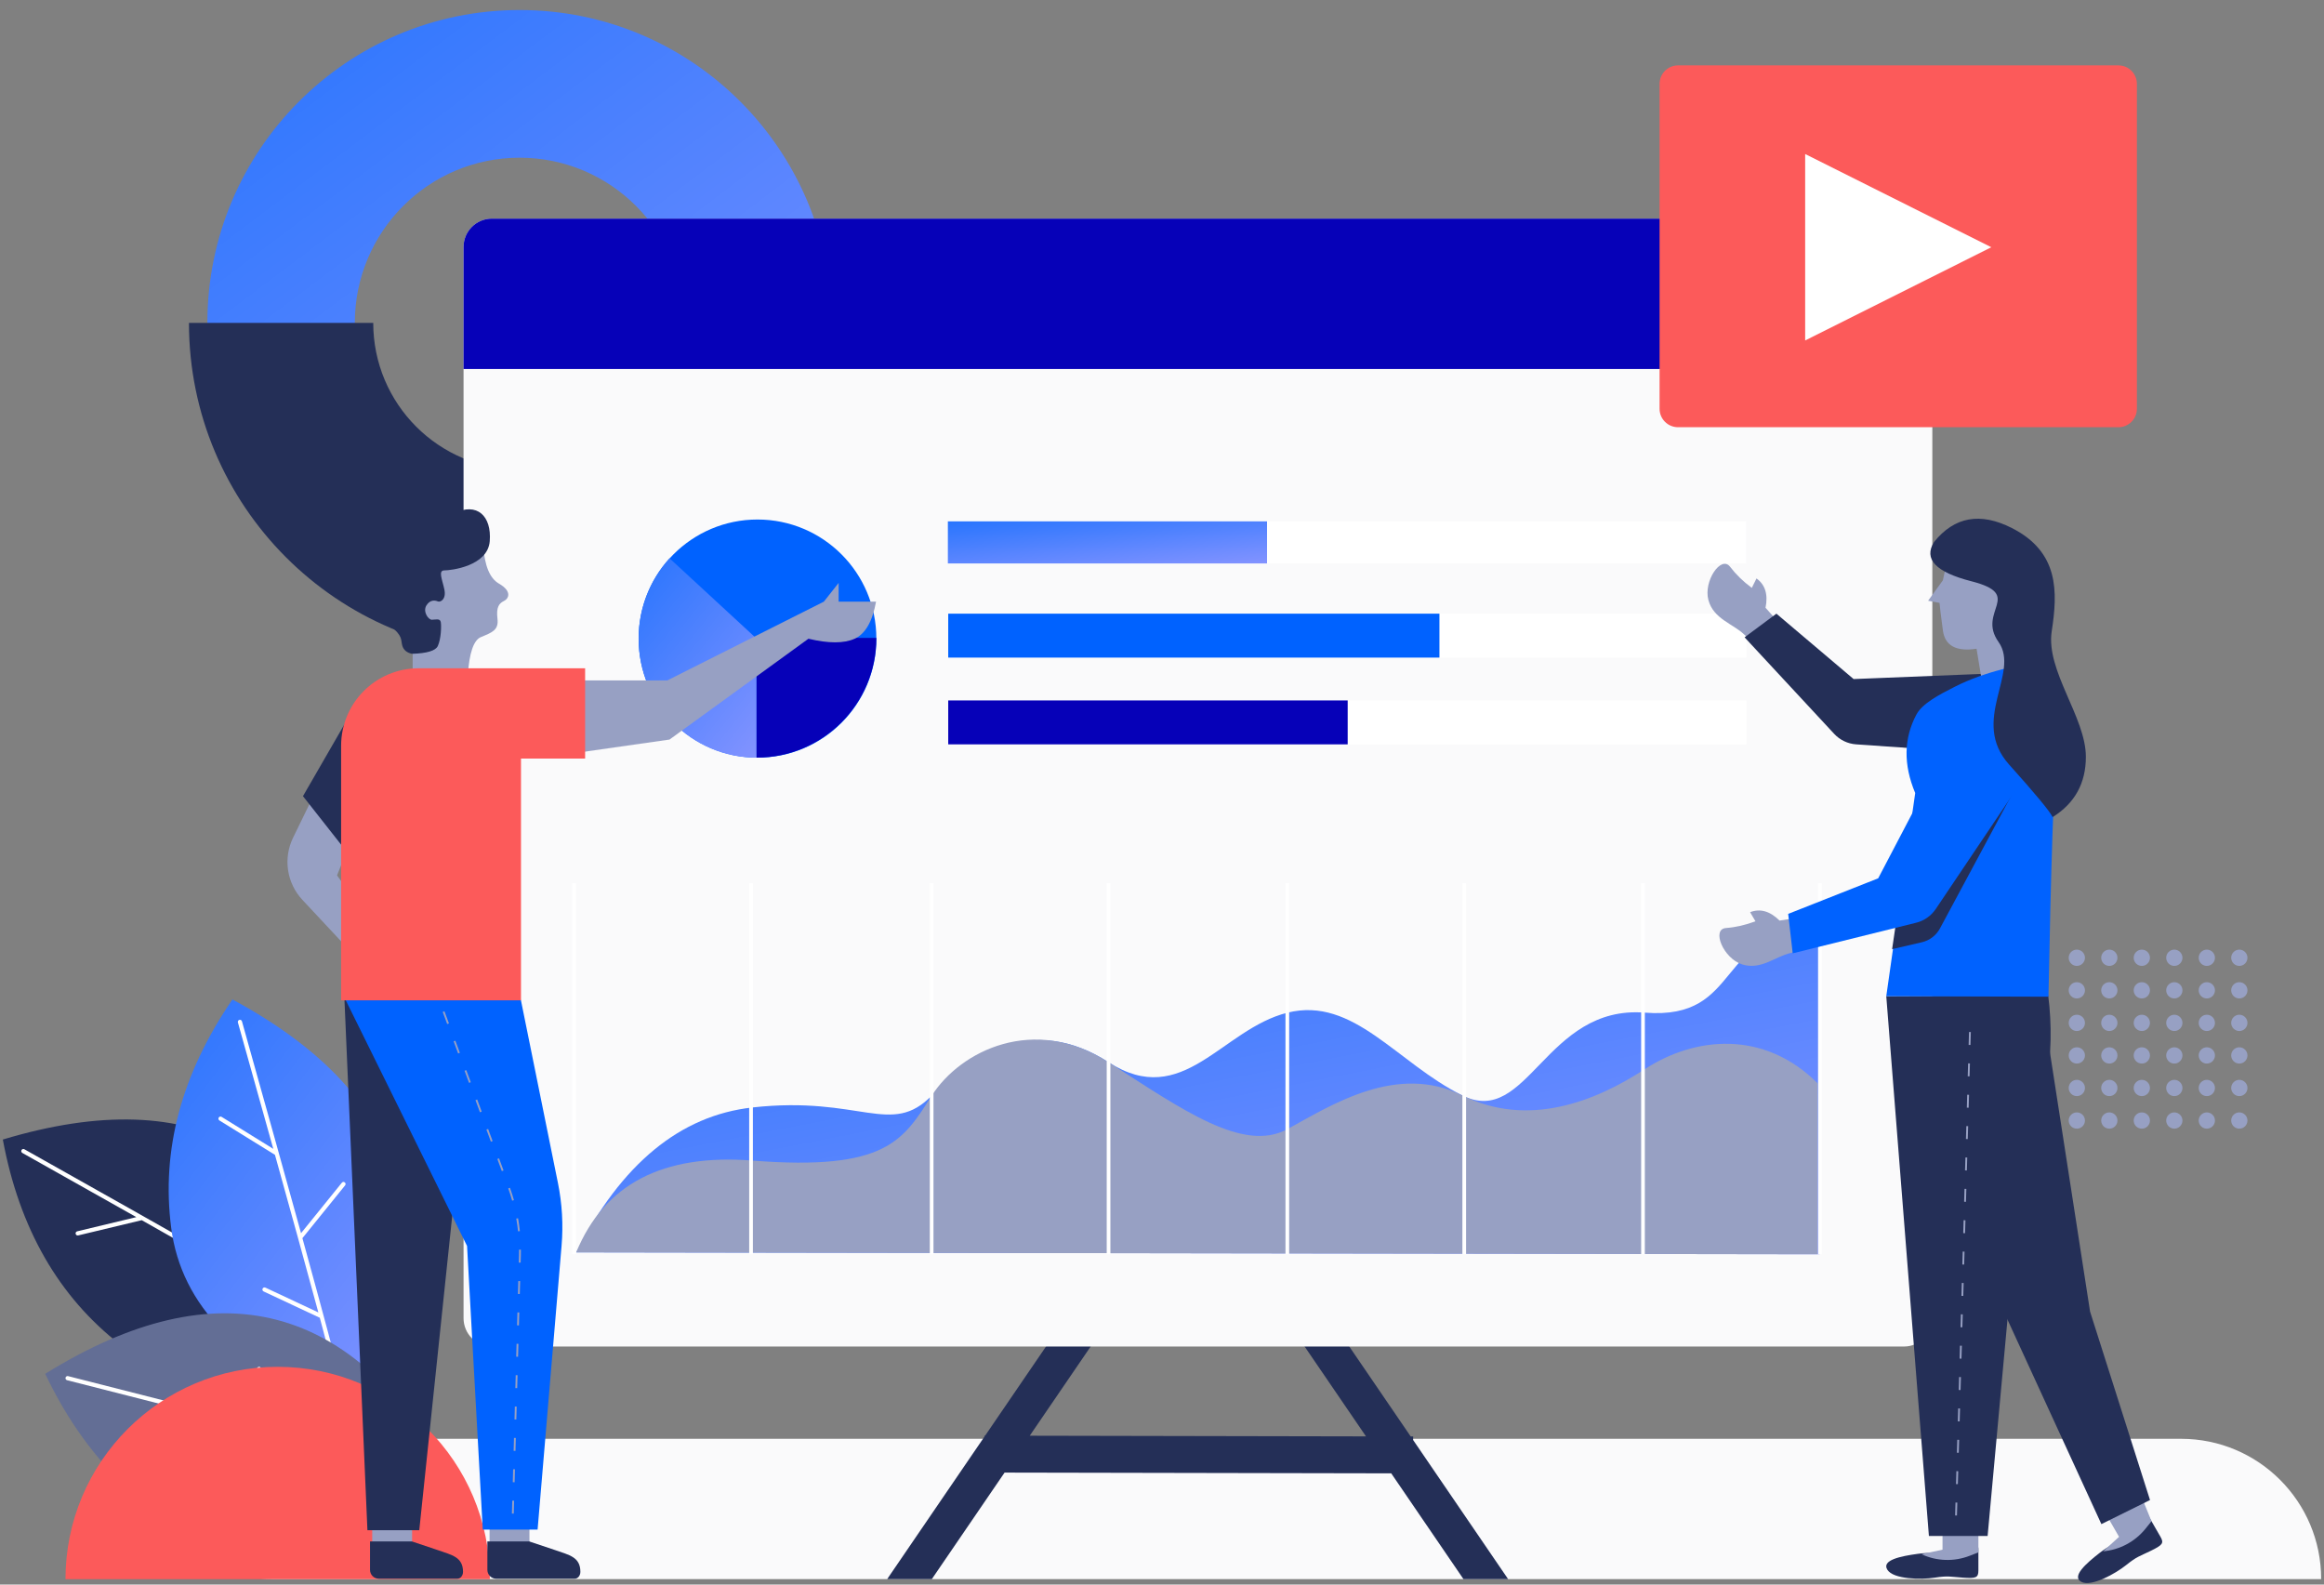 <svg width="176" height="120" viewBox="0 0 176 120" fill="none" xmlns="http://www.w3.org/2000/svg">
<rect x="0" y="0" width="176" height="120" fill="#808080" stroke="none"/>
<path fill-rule="evenodd" clip-rule="evenodd" d="M157.281 73.148C157.621 73.148 157.897 72.872 157.897 72.532C157.897 72.192 157.621 71.915 157.281 71.915C156.941 71.915 156.666 72.192 156.666 72.532C156.666 72.872 156.941 73.148 157.281 73.148ZM157.897 74.997C157.897 75.337 157.621 75.613 157.281 75.613C156.941 75.613 156.666 75.337 156.666 74.997C156.666 74.657 156.941 74.381 157.281 74.381C157.621 74.381 157.897 74.657 157.897 74.997ZM157.281 78.079C157.621 78.079 157.897 77.803 157.897 77.462C157.897 77.122 157.621 76.846 157.281 76.846C156.941 76.846 156.666 77.122 156.666 77.462C156.666 77.803 156.941 78.079 157.281 78.079ZM157.897 79.927C157.897 80.268 157.621 80.544 157.281 80.544C156.941 80.544 156.666 80.268 156.666 79.927C156.666 79.587 156.941 79.311 157.281 79.311C157.621 79.311 157.897 79.587 157.897 79.927ZM157.281 83.009C157.621 83.009 157.897 82.733 157.897 82.393C157.897 82.052 157.621 81.776 157.281 81.776C156.941 81.776 156.666 82.052 156.666 82.393C156.666 82.733 156.941 83.009 157.281 83.009ZM157.281 85.474C157.621 85.474 157.897 85.198 157.897 84.858C157.897 84.517 157.621 84.242 157.281 84.242C156.941 84.242 156.666 84.517 156.666 84.858C156.666 85.198 156.941 85.474 157.281 85.474ZM160.358 84.858C160.358 85.198 160.082 85.474 159.742 85.474C159.403 85.474 159.127 85.198 159.127 84.858C159.127 84.517 159.403 84.242 159.742 84.242C160.082 84.242 160.358 84.517 160.358 84.858ZM159.742 83.009C160.082 83.009 160.358 82.733 160.358 82.393C160.358 82.052 160.082 81.776 159.742 81.776C159.403 81.776 159.127 82.052 159.127 82.393C159.127 82.733 159.403 83.009 159.742 83.009ZM160.358 79.927C160.358 80.268 160.082 80.544 159.742 80.544C159.403 80.544 159.127 80.268 159.127 79.927C159.127 79.587 159.403 79.311 159.742 79.311C160.082 79.311 160.358 79.587 160.358 79.927ZM159.742 78.079C160.082 78.079 160.358 77.803 160.358 77.462C160.358 77.122 160.082 76.846 159.742 76.846C159.403 76.846 159.127 77.122 159.127 77.462C159.127 77.803 159.403 78.079 159.742 78.079ZM160.358 74.997C160.358 75.337 160.082 75.613 159.742 75.613C159.403 75.613 159.127 75.337 159.127 74.997C159.127 74.657 159.403 74.381 159.742 74.381C160.082 74.381 160.358 74.657 160.358 74.997ZM159.742 73.148C160.082 73.148 160.358 72.872 160.358 72.532C160.358 72.192 160.082 71.915 159.742 71.915C159.403 71.915 159.127 72.192 159.127 72.532C159.127 72.872 159.403 73.148 159.742 73.148ZM162.819 84.858C162.819 85.198 162.544 85.474 162.204 85.474C161.864 85.474 161.588 85.198 161.588 84.858C161.588 84.517 161.864 84.242 162.204 84.242C162.544 84.242 162.819 84.517 162.819 84.858ZM162.204 83.009C162.544 83.009 162.819 82.733 162.819 82.393C162.819 82.052 162.544 81.776 162.204 81.776C161.864 81.776 161.588 82.052 161.588 82.393C161.588 82.733 161.864 83.009 162.204 83.009ZM162.819 79.927C162.819 80.268 162.544 80.544 162.204 80.544C161.864 80.544 161.588 80.268 161.588 79.927C161.588 79.587 161.864 79.311 162.204 79.311C162.544 79.311 162.819 79.587 162.819 79.927ZM162.204 78.079C162.544 78.079 162.819 77.803 162.819 77.462C162.819 77.122 162.544 76.846 162.204 76.846C161.864 76.846 161.588 77.122 161.588 77.462C161.588 77.803 161.864 78.079 162.204 78.079ZM162.819 74.997C162.819 75.337 162.544 75.613 162.204 75.613C161.864 75.613 161.588 75.337 161.588 74.997C161.588 74.657 161.864 74.381 162.204 74.381C162.544 74.381 162.819 74.657 162.819 74.997ZM162.204 73.148C162.544 73.148 162.819 72.872 162.819 72.532C162.819 72.192 162.544 71.915 162.204 71.915C161.864 71.915 161.588 72.192 161.588 72.532C161.588 72.872 161.864 73.148 162.204 73.148ZM165.28 84.858C165.28 85.198 165.005 85.474 164.665 85.474C164.325 85.474 164.05 85.198 164.05 84.858C164.05 84.517 164.325 84.242 164.665 84.242C165.005 84.242 165.28 84.517 165.28 84.858ZM164.665 83.009C165.005 83.009 165.28 82.733 165.28 82.393C165.28 82.052 165.005 81.776 164.665 81.776C164.325 81.776 164.05 82.052 164.05 82.393C164.05 82.733 164.325 83.009 164.665 83.009ZM165.28 79.927C165.28 80.268 165.005 80.544 164.665 80.544C164.325 80.544 164.05 80.268 164.05 79.927C164.05 79.587 164.325 79.311 164.665 79.311C165.005 79.311 165.28 79.587 165.28 79.927ZM164.665 78.079C165.005 78.079 165.28 77.803 165.28 77.462C165.28 77.122 165.005 76.846 164.665 76.846C164.325 76.846 164.05 77.122 164.05 77.462C164.05 77.803 164.325 78.079 164.665 78.079ZM165.28 74.997C165.28 75.337 165.005 75.613 164.665 75.613C164.325 75.613 164.05 75.337 164.05 74.997C164.05 74.657 164.325 74.381 164.665 74.381C165.005 74.381 165.28 74.657 165.28 74.997ZM164.665 73.148C165.005 73.148 165.28 72.872 165.28 72.532C165.28 72.192 165.005 71.915 164.665 71.915C164.325 71.915 164.05 72.192 164.05 72.532C164.05 72.872 164.325 73.148 164.665 73.148ZM167.742 84.858C167.742 85.198 167.466 85.474 167.126 85.474C166.786 85.474 166.511 85.198 166.511 84.858C166.511 84.517 166.786 84.242 167.126 84.242C167.466 84.242 167.742 84.517 167.742 84.858ZM167.126 83.009C167.466 83.009 167.742 82.733 167.742 82.393C167.742 82.052 167.466 81.776 167.126 81.776C166.786 81.776 166.511 82.052 166.511 82.393C166.511 82.733 166.786 83.009 167.126 83.009ZM167.742 79.927C167.742 80.268 167.466 80.544 167.126 80.544C166.786 80.544 166.511 80.268 166.511 79.927C166.511 79.587 166.786 79.311 167.126 79.311C167.466 79.311 167.742 79.587 167.742 79.927ZM167.126 78.079C167.466 78.079 167.742 77.803 167.742 77.462C167.742 77.122 167.466 76.846 167.126 76.846C166.786 76.846 166.511 77.122 166.511 77.462C166.511 77.803 166.786 78.079 167.126 78.079ZM167.742 74.997C167.742 75.337 167.466 75.613 167.126 75.613C166.786 75.613 166.511 75.337 166.511 74.997C166.511 74.657 166.786 74.381 167.126 74.381C167.466 74.381 167.742 74.657 167.742 74.997ZM167.126 73.148C167.466 73.148 167.742 72.872 167.742 72.532C167.742 72.192 167.466 71.915 167.126 71.915C166.786 71.915 166.511 72.192 166.511 72.532C166.511 72.872 166.786 73.148 167.126 73.148ZM170.203 84.858C170.203 85.198 169.927 85.474 169.587 85.474C169.248 85.474 168.972 85.198 168.972 84.858C168.972 84.517 169.248 84.242 169.587 84.242C169.927 84.242 170.203 84.517 170.203 84.858ZM169.587 83.009C169.927 83.009 170.203 82.733 170.203 82.393C170.203 82.052 169.927 81.776 169.587 81.776C169.248 81.776 168.972 82.052 168.972 82.393C168.972 82.733 169.248 83.009 169.587 83.009ZM170.203 79.927C170.203 80.268 169.927 80.544 169.587 80.544C169.248 80.544 168.972 80.268 168.972 79.927C168.972 79.587 169.248 79.311 169.587 79.311C169.927 79.311 170.203 79.587 170.203 79.927ZM169.587 78.079C169.927 78.079 170.203 77.803 170.203 77.462C170.203 77.122 169.927 76.846 169.587 76.846C169.248 76.846 168.972 77.122 168.972 77.462C168.972 77.803 169.248 78.079 169.587 78.079ZM170.203 74.997C170.203 75.337 169.927 75.613 169.587 75.613C169.248 75.613 168.972 75.337 168.972 74.997C168.972 74.657 169.248 74.381 169.587 74.381C169.927 74.381 170.203 74.657 170.203 74.997ZM169.587 73.148C169.927 73.148 170.203 72.872 170.203 72.532C170.203 72.192 169.927 71.915 169.587 71.915C169.248 71.915 168.972 72.192 168.972 72.532C168.972 72.872 169.248 73.148 169.587 73.148Z" fill="#97A0C3"/>
<path fill-rule="evenodd" clip-rule="evenodd" d="M15.705 24.45C15.705 37.533 26.291 48.14 39.351 48.14C52.41 48.14 62.996 37.533 62.996 24.45C62.996 11.366 52.41 0.759 39.351 0.759C26.291 0.759 15.705 11.366 15.705 24.45ZM51.831 24.45C51.831 31.357 46.243 36.956 39.351 36.956C32.459 36.956 26.871 31.357 26.871 24.45C26.871 17.542 32.459 11.943 39.351 11.943C46.243 11.943 51.831 17.542 51.831 24.45Z" fill="url(#paint0_linear)"/>
<path d="M27.987 101.996C20.132 105.55 13.852 105.505 9.148 101.861C4.443 98.218 1.465 93.029 0.214 86.297C14.92 81.873 24.178 87.106 27.987 101.996Z" fill="#242F57"/>
<path d="M16.389 95.606C14.694 94.643 12.809 93.576 10.734 92.404L5.921 93.558C5.835 93.579 5.75 93.526 5.729 93.44C5.709 93.354 5.762 93.268 5.847 93.248L10.325 92.173C7.736 90.712 4.858 89.091 1.691 87.312C1.614 87.269 1.587 87.172 1.63 87.095C1.672 87.018 1.769 86.99 1.846 87.034C7.628 90.281 12.448 93.001 16.306 95.192L15.809 90.288C15.787 90.076 16.103 90.044 16.125 90.256L16.645 95.385C21.79 98.309 25.172 100.265 26.794 101.256C26.869 101.301 26.893 101.4 26.848 101.475C26.802 101.551 26.704 101.575 26.629 101.529C25.659 100.936 24.055 99.996 21.819 98.709C21.813 98.712 21.807 98.715 21.8 98.717L17.402 100.332C17.32 100.362 17.228 100.319 17.198 100.236C17.168 100.153 17.21 100.062 17.293 100.031L21.459 98.502C20.03 97.68 18.357 96.725 16.44 95.635C16.422 95.629 16.404 95.62 16.389 95.606Z" fill="white"/>
<path d="M26.228 106.445C18.154 103.381 13.733 98.897 12.966 92.994C12.198 87.091 13.744 81.323 17.603 75.69C31.148 82.998 34.023 93.25 26.228 106.445Z" fill="url(#paint1_linear)"/>
<path d="M22.902 93.766C24.479 99.489 25.492 103.276 25.942 105.129C25.962 105.215 25.91 105.301 25.825 105.322C25.74 105.343 25.654 105.29 25.633 105.205C25.365 104.096 24.893 102.292 24.219 99.793C24.213 99.79 24.206 99.788 24.2 99.785L19.964 97.801C19.885 97.764 19.851 97.669 19.887 97.589C19.924 97.509 20.019 97.474 20.098 97.511L24.11 99.391C23.679 97.794 23.169 95.929 22.581 93.797C22.573 93.779 22.567 93.76 22.566 93.74C22.046 91.855 21.465 89.76 20.824 87.457L16.618 84.853C16.544 84.806 16.52 84.708 16.566 84.633C16.612 84.558 16.71 84.534 16.784 84.581L20.697 87.004C19.896 84.13 19.003 80.939 18.017 77.431C17.994 77.346 18.043 77.258 18.127 77.234C18.211 77.21 18.299 77.259 18.323 77.344C20.122 83.749 21.614 89.097 22.798 93.389L25.888 89.568C26.022 89.403 26.268 89.605 26.134 89.77L22.902 93.766Z" fill="white"/>
<path d="M34.268 111.976C27.6 117.455 21.527 119.047 16.049 116.752C10.571 114.456 6.363 110.218 3.424 104.038C16.481 95.933 26.762 98.579 34.268 111.976Z" fill="#636E95"/>
<path d="M21.591 108.419C27.308 109.9 31.077 110.907 32.897 111.44C32.981 111.464 33.03 111.553 33.005 111.637C32.98 111.722 32.892 111.77 32.808 111.746C31.719 111.427 29.929 110.937 27.439 110.278C27.435 110.282 27.429 110.286 27.424 110.29L23.594 112.986C23.522 113.037 23.423 113.02 23.372 112.948C23.322 112.876 23.339 112.776 23.411 112.726L27.039 110.172C25.448 109.751 23.587 109.265 21.457 108.713C21.437 108.712 21.418 108.707 21.4 108.698C19.516 108.21 17.422 107.671 15.117 107.081L10.769 109.441C10.692 109.483 10.595 109.454 10.554 109.377C10.512 109.3 10.54 109.203 10.618 109.161L14.664 106.965C11.788 106.229 8.593 105.415 5.079 104.523C4.994 104.501 4.942 104.415 4.964 104.329C4.985 104.244 5.072 104.192 5.157 104.214C11.574 105.842 16.926 107.211 21.214 108.321L19.471 103.726C19.396 103.528 19.693 103.415 19.768 103.613L21.591 108.419Z" fill="white"/>
<path d="M14.31 24.45H28.266C28.266 30.585 33.23 35.558 39.351 35.558V49.538C25.52 49.538 14.31 38.305 14.31 24.45Z" fill="#242F57"/>
<path d="M10.123 108.961H165.179C171.037 108.961 175.786 113.718 175.786 119.586H20.73C14.872 119.586 10.123 114.829 10.123 108.961Z" fill="#FAFAFB"/>
<path d="M4.959 119.592C15.975 119.592 29.902 119.592 37.096 119.592C37.096 110.71 29.902 103.509 21.027 103.509C12.153 103.509 4.959 110.71 4.959 119.592Z" fill="#FC5A5A"/>
<path fill-rule="evenodd" clip-rule="evenodd" d="M89.918 86.299L74.607 108.72L74.559 108.72L74.559 108.79L67.196 119.572L67.216 119.586H70.568L76.078 111.519L105.36 111.576L110.83 119.586H114.212L107.018 109.051L107.018 108.784L106.835 108.783L91.525 86.364L90.769 86.882L89.918 86.299ZM103.448 108.777L77.984 108.727L90.699 90.108L103.448 108.777Z" fill="#242F57"/>
<path d="M37.249 16.556H144.194C145.378 16.556 146.338 17.517 146.338 18.703V99.824C146.338 101.01 145.378 101.972 144.194 101.972H37.249C36.065 101.972 35.105 101.01 35.105 99.824V18.703C35.105 17.517 36.065 16.556 37.249 16.556Z" fill="#FAFAFB"/>
<path d="M43.339 33.472H137.825V61.011H43.339V33.472Z" fill="#FAFAFB"/>
<path d="M37.249 16.556H144.194C145.378 16.556 146.338 17.517 146.338 18.703V27.945H35.105V18.703C35.105 17.517 36.065 16.556 37.249 16.556Z" fill="#0601B8"/>
<path d="M43.638 94.842C47.068 88.132 51.516 84.474 56.982 83.868C65.181 82.959 67.484 86.129 70.572 82.959C73.659 79.789 78.3 76.804 83.953 80.443C89.605 84.081 92.512 77.926 97.51 76.688C102.507 75.449 105.782 80.494 110.749 82.959C115.716 85.424 117.029 76.092 124.566 76.688C132.102 77.284 129.73 70.377 137.795 70.377V94.986L43.638 94.842Z" fill="url(#paint2_linear)"/>
<path d="M57.365 57.377C62.337 57.377 66.368 53.34 66.368 48.36C66.368 43.38 62.337 39.343 57.365 39.343C52.394 39.343 48.364 43.38 48.364 48.36C48.364 53.34 52.394 57.377 57.365 57.377Z" fill="#0062FF"/>
<path d="M57.296 57.377C57.296 55.536 57.296 52.531 57.296 48.363C52.902 44.307 50.705 42.279 50.705 42.279C49.251 43.882 48.364 46.018 48.364 48.363C48.364 53.341 52.363 57.377 57.296 57.377Z" fill="url(#paint3_linear)"/>
<path d="M57.296 48.29C57.296 48.29 57.296 51.319 57.296 57.377C62.306 57.377 66.368 53.317 66.368 48.309C66.368 48.309 63.344 48.303 57.296 48.29Z" fill="#0601B8"/>
<path d="M71.783 39.483H132.242V42.67H71.783V39.483Z" fill="white"/>
<path d="M71.783 39.483H95.955V42.67H71.783V39.483Z" fill="url(#paint4_linear)"/>
<path d="M71.811 53.043H132.27V56.37H71.811V53.043Z" fill="white"/>
<path d="M71.811 53.043H102.062V56.37H71.811V53.043Z" fill="#0601B8"/>
<path d="M71.811 46.473H132.27V49.8H71.811V46.473Z" fill="white"/>
<path d="M71.811 46.473H109.011V49.8H71.811V46.473Z" fill="#0062FF"/>
<path d="M43.638 94.842C45.756 89.675 50.204 87.358 56.982 87.89C67.149 88.688 68.398 86.343 70.572 82.959C72.745 79.576 78.3 76.805 83.953 80.443C89.605 84.082 94.182 87.324 97.51 85.504C100.837 83.684 105.782 80.494 110.749 82.959C115.716 85.425 120.798 83.431 124.566 80.967C128.334 78.502 133.579 77.961 137.656 82.045V94.986L43.638 94.842Z" fill="#97A0C3"/>
<path fill-rule="evenodd" clip-rule="evenodd" d="M43.618 66.883H43.339V94.982H43.618V66.883ZM57.017 66.883H56.737V94.982H57.017V66.883ZM70.415 66.883H70.694V94.982H70.415V66.883ZM84.092 66.883H83.813V94.982H84.092V66.883ZM97.351 66.883H97.63V94.982H97.351V66.883ZM111.028 66.883H110.749V94.982H111.028V66.883ZM124.287 66.883H124.566V94.982H124.287V66.883ZM137.964 66.883H137.685V94.982H137.964V66.883Z" fill="white"/>
<path d="M127.078 4.953H160.434C161.205 4.953 161.83 5.579 161.83 6.351V30.955C161.83 31.727 161.205 32.353 160.434 32.353H127.078C126.307 32.353 125.682 31.727 125.682 30.955V6.351C125.682 5.579 126.307 4.953 127.078 4.953Z" fill="#FC5A5A"/>
<path d="M136.708 11.664L150.804 18.723L136.708 25.783V11.664Z" fill="white"/>
<path d="M161.042 116.561C161.358 116 161.68 115.523 162.009 115.131C162.503 114.542 162.677 114.753 162.832 115.021C162.987 115.289 163.334 115.892 163.614 116.378C163.895 116.865 163.775 117.005 162.885 117.442C161.995 117.879 161.845 117.86 161.026 118.517C160.208 119.174 158.38 120.196 157.62 119.793C156.861 119.39 157.987 118.393 159.014 117.597C159.699 117.067 160.375 116.721 161.042 116.561Z" fill="#242F57"/>
<path d="M161.69 112.149L162.936 115.201L162.499 115.748C161.704 116.743 160.539 117.369 159.272 117.481L160.48 116.385L159.081 113.957L161.69 112.149Z" fill="#97A0C3"/>
<path d="M159.141 115.421L151.908 99.669L155.018 78.231L158.285 99.33L162.824 113.598L159.141 115.421Z" fill="#242F57"/>
<path d="M134.921 47.383L133.706 46.025C133.911 45.022 133.683 44.282 133.022 43.805L132.667 44.52C132.019 44.043 131.471 43.51 131.02 42.919C130.344 42.033 128.989 44.005 129.381 45.445C129.774 46.885 131.254 47.239 132.092 48.053C132.226 48.183 132.704 48.606 133.525 49.322L134.921 47.383Z" fill="#97A0C3"/>
<path d="M147.508 117.79C148.062 117.462 148.579 117.211 149.06 117.036C149.781 116.773 149.827 117.043 149.827 117.353C149.827 117.663 149.827 118.358 149.827 118.92C149.827 119.482 149.653 119.544 148.665 119.476C147.676 119.409 147.555 119.317 146.518 119.476C145.481 119.635 143.388 119.605 142.932 118.876C142.475 118.146 143.948 117.846 145.235 117.672C146.093 117.555 146.851 117.595 147.508 117.79Z" fill="#242F57"/>
<path d="M149.827 114.553V117.561L149.176 117.816C147.991 118.279 146.669 118.238 145.516 117.7L147.11 117.356V114.553H149.827Z" fill="#97A0C3"/>
<path d="M152.156 57.174L140.569 56.37C139.933 56.326 139.337 56.041 138.903 55.573L132.119 48.263L134.53 46.473L140.377 51.425C149.145 51.071 153.62 50.893 153.802 50.893C153.984 50.893 153.984 51.276 153.802 52.041L152.156 57.174Z" fill="#242F57"/>
<path d="M136.568 69.434L137.431 71.663C136.384 71.963 135.77 72.133 135.588 72.175C134.45 72.436 133.348 73.487 131.928 73.032C130.509 72.577 129.596 70.365 130.706 70.28C131.446 70.223 132.192 70.052 132.943 69.768L132.538 69.08C133.297 68.785 134.041 68.996 134.769 69.715L136.568 69.434Z" fill="#97A0C3"/>
<path d="M150.202 52.252L149.688 49.129C148.142 49.362 147.292 48.9 147.138 47.741C146.984 46.583 146.899 45.887 146.883 45.656L146.019 45.494L147.138 43.946L147.731 41.181C149.147 40.658 150.696 41.195 152.38 42.79C154.906 45.183 153.644 50.601 153.309 51.899C153.085 52.764 152.05 52.882 150.202 52.252Z" fill="#97A0C3"/>
<path d="M150.525 116.32H146.079L142.85 75.442L155.113 75.382C155.401 77.625 155.354 79.899 154.973 82.128L152.149 98.628L150.525 116.32Z" fill="#242F57"/>
<path d="M142.85 75.442L145.041 60.057C144.137 57.894 144.169 55.91 145.137 54.104C145.589 53.261 146.886 52.596 148.012 52.021C150.473 50.765 153.311 50.272 154.057 50.272C155.448 50.78 156.021 52.676 155.777 55.959C155.533 59.243 155.318 65.75 155.133 75.48L142.85 75.442Z" fill="#0062FF"/>
<path d="M150.971 58.389L152.621 59.689L146.917 70.307C146.632 70.838 146.133 71.22 145.546 71.356L143.293 71.879L143.686 69.203L150.971 58.389Z" fill="#242F57"/>
<path d="M146.469 41.045C145.655 42.338 146.597 43.329 149.295 44.019C153.342 45.053 149.688 46.279 151.35 48.614C153.013 50.949 149.165 54.57 152.149 57.896C154.138 60.113 155.238 61.441 155.447 61.879C157.126 60.835 157.966 59.313 157.966 57.313C157.966 54.314 154.919 50.798 155.38 47.803C155.841 44.809 155.942 41.805 152.359 39.987C149.971 38.775 148.007 39.128 146.469 41.045Z" fill="#242F57"/>
<path d="M153.098 59.171L146.595 68.841C146.247 69.358 145.72 69.728 145.115 69.878L135.764 72.195L135.422 69.209L142.238 66.515C146.315 58.731 148.399 54.761 148.49 54.603C148.581 54.445 148.912 54.636 149.482 55.176L153.098 59.171Z" fill="#0062FF"/>
<path fill-rule="evenodd" clip-rule="evenodd" d="M149.088 79.132L149.227 79.135L149.255 78.157L149.116 78.153L149.088 79.132ZM149.159 81.511L149.019 81.507L149.048 80.529L149.187 80.533L149.159 81.511ZM148.951 83.883L149.091 83.887L149.119 82.908L148.979 82.904L148.951 83.883ZM149.022 86.262L148.883 86.258L148.911 85.28L149.051 85.284L149.022 86.262ZM148.815 88.634L148.954 88.638L148.982 87.659L148.843 87.656L148.815 88.634ZM148.886 91.013L148.746 91.009L148.774 90.031L148.914 90.035L148.886 91.013ZM148.678 93.385L148.818 93.389L148.846 92.411L148.706 92.407L148.678 93.385ZM148.749 95.764L148.61 95.76L148.638 94.782L148.777 94.786L148.749 95.764ZM148.542 98.136L148.681 98.14L148.709 97.162L148.57 97.158L148.542 98.136ZM148.613 100.515L148.473 100.511L148.501 99.533L148.641 99.537L148.613 100.515ZM148.405 102.887L148.545 102.891L148.573 101.913L148.433 101.909L148.405 102.887ZM148.476 105.267L148.337 105.263L148.365 104.284L148.504 104.288L148.476 105.267ZM148.269 107.638L148.408 107.642L148.436 106.664L148.297 106.66L148.269 107.638ZM148.34 110.018L148.2 110.014L148.228 109.035L148.368 109.039L148.34 110.018ZM148.132 112.389L148.272 112.393L148.3 111.415L148.16 111.411L148.132 112.389ZM148.064 114.765L148.203 114.769L148.231 113.791L148.092 113.787L148.064 114.765Z" fill="#97A0C3"/>
<path d="M23.709 60.333L26.734 63.269L25.524 66.291L28.273 70.126L26.734 72.249L22.9 68.145C21.713 66.874 21.433 65.002 22.195 63.439L23.709 60.333Z" fill="#97A0C3"/>
<path d="M31.032 50.927L27.415 52.545L22.944 60.293L25.903 64.054L31.032 58.468V50.927Z" fill="#242F57"/>
<path d="M28.189 114.046H31.208V117.068H28.189V114.046Z" fill="#97A0C3"/>
<path d="M37.077 114.046H40.096V117.068H37.077V114.046Z" fill="#97A0C3"/>
<path d="M31.752 115.882H27.826L26.075 75.457L35.964 75.701L31.752 115.882Z" fill="#242F57"/>
<path d="M40.713 115.836H36.561L35.371 94.356L26.065 75.507L39.447 75.728L42.254 89.589C42.57 91.151 42.663 92.75 42.529 94.338L40.713 115.836Z" fill="#0062FF"/>
<path d="M36.91 116.732H40.08L42.088 117.404C43.1 117.763 43.953 117.909 43.953 119.034C43.953 119.323 43.762 119.557 43.526 119.557H37.58C37.209 119.557 36.91 119.257 36.91 118.886V116.732Z" fill="#242F57"/>
<path d="M42.083 51.528H50.537L62.39 45.564L63.512 44.143V45.564H66.344C66.07 47.07 65.53 48.006 64.723 48.371C63.915 48.735 62.749 48.735 61.224 48.371L50.703 56.007L42.083 57.237V51.528Z" fill="#97A0C3"/>
<path d="M28.022 116.732H31.192L33.2 117.404C34.213 117.763 35.065 117.909 35.065 119.034C35.065 119.323 34.874 119.557 34.638 119.557H28.692C28.322 119.557 28.022 119.257 28.022 118.886V116.732Z" fill="#242F57"/>
<path d="M35.427 51.147C35.538 49.443 35.869 48.476 36.422 48.246C37.25 47.901 37.782 47.728 37.674 46.855C37.566 45.982 37.8 45.688 38.161 45.515C38.522 45.342 38.812 44.787 37.781 44.193C37.094 43.797 36.7 42.846 36.599 41.34C32.885 40.125 30.826 40.822 30.422 43.431C30.017 46.04 30.294 48.079 31.252 49.547V51.147H35.427Z" fill="#97A0C3"/>
<path d="M44.312 50.609V57.445H39.456V75.754H25.833V56.48C25.833 53.238 28.457 50.609 31.695 50.609C32.307 50.609 32.92 50.609 33.533 50.609C34.795 50.609 38.389 50.609 44.312 50.609Z" fill="#FC5A5A"/>
<path d="M31.196 49.513C32.34 49.478 32.994 49.28 33.157 48.92C33.403 48.379 33.435 47.414 33.38 47.11C33.326 46.805 32.979 46.933 32.706 46.933C32.432 46.933 32.007 46.316 32.291 45.852C32.574 45.389 32.966 45.461 33.157 45.544C33.349 45.626 33.808 45.395 33.654 44.647C33.5 43.898 33.156 43.196 33.654 43.196C34.152 43.196 36.943 42.876 37.09 40.979C37.237 39.082 36.138 38.007 34.373 38.872C32.608 39.738 32.039 39.657 30.709 39.961C29.38 40.265 28.056 40.638 27.776 42.974C27.495 45.31 28.427 46.499 29.499 47.347C30.572 48.195 30.326 48.455 30.474 48.92C30.573 49.23 30.814 49.427 31.196 49.513Z" fill="#242F57"/>
<path fill-rule="evenodd" clip-rule="evenodd" d="M33.527 76.634L33.658 76.585L33.999 77.502L33.868 77.551L33.527 76.634ZM34.355 78.861L34.485 78.812L34.826 79.73L34.695 79.778L34.355 78.861ZM35.312 81.04L35.182 81.088L35.522 82.006L35.653 81.957L35.312 81.04ZM36.009 83.316L36.14 83.267L36.48 84.184L36.349 84.233L36.009 83.316ZM36.967 85.495L36.836 85.543L37.177 86.461L37.307 86.412L36.967 85.495ZM37.663 87.771L37.794 87.722L38.135 88.639L38.004 88.688L37.663 87.771ZM38.621 89.951L38.489 89.998C38.599 90.303 38.698 90.613 38.786 90.925L38.921 90.887C38.832 90.572 38.732 90.259 38.621 89.951ZM39.097 92.283L39.234 92.259C39.292 92.582 39.337 92.907 39.372 93.233L39.233 93.247C39.199 92.924 39.154 92.603 39.097 92.283ZM39.449 94.638L39.309 94.638C39.31 94.788 39.309 94.938 39.304 95.088L39.29 95.616L39.429 95.62L39.444 95.092C39.448 94.941 39.45 94.789 39.449 94.638ZM39.252 97.014L39.391 97.018L39.364 97.996L39.225 97.992L39.252 97.014ZM39.326 99.393L39.186 99.389L39.159 100.368L39.299 100.371L39.326 99.393ZM39.121 101.765L39.261 101.769L39.234 102.747L39.094 102.743L39.121 101.765ZM39.195 104.145L39.056 104.141L39.029 105.119L39.168 105.123L39.195 104.145ZM38.99 106.516L39.13 106.52L39.103 107.498L38.964 107.495L38.99 106.516ZM39.065 108.896L38.925 108.892L38.898 109.87L39.038 109.874L39.065 108.896ZM38.86 111.268L38.999 111.271L38.973 112.25L38.833 112.246L38.86 111.268ZM38.934 113.647L38.795 113.643L38.768 114.621L38.907 114.625L38.934 113.647Z" fill="#97A0C3"/>
<defs>
<linearGradient id="paint0_linear" x1="15.705" y1="1.467" x2="55.299" y2="53.947" gradientUnits="userSpaceOnUse">
<stop stop-color="#2975FE"/>
<stop offset="1" stop-color="#8393FF"/>
</linearGradient>
<linearGradient id="paint1_linear" x1="12.775" y1="76.15" x2="38.574" y2="95.895" gradientUnits="userSpaceOnUse">
<stop stop-color="#2975FE"/>
<stop offset="1" stop-color="#8393FF"/>
</linearGradient>
<linearGradient id="paint2_linear" x1="43.638" y1="70.745" x2="51.741" y2="111.921" gradientUnits="userSpaceOnUse">
<stop stop-color="#2975FE"/>
<stop offset="1" stop-color="#8393FF"/>
</linearGradient>
<linearGradient id="paint3_linear" x1="48.364" y1="42.504" x2="61.112" y2="52.52" gradientUnits="userSpaceOnUse">
<stop stop-color="#2975FE"/>
<stop offset="1" stop-color="#8393FF"/>
</linearGradient>
<linearGradient id="paint4_linear" x1="71.783" y1="39.531" x2="72.327" y2="45.016" gradientUnits="userSpaceOnUse">
<stop stop-color="#2975FE"/>
<stop offset="1" stop-color="#8393FF"/>
</linearGradient>
</defs>
</svg>
